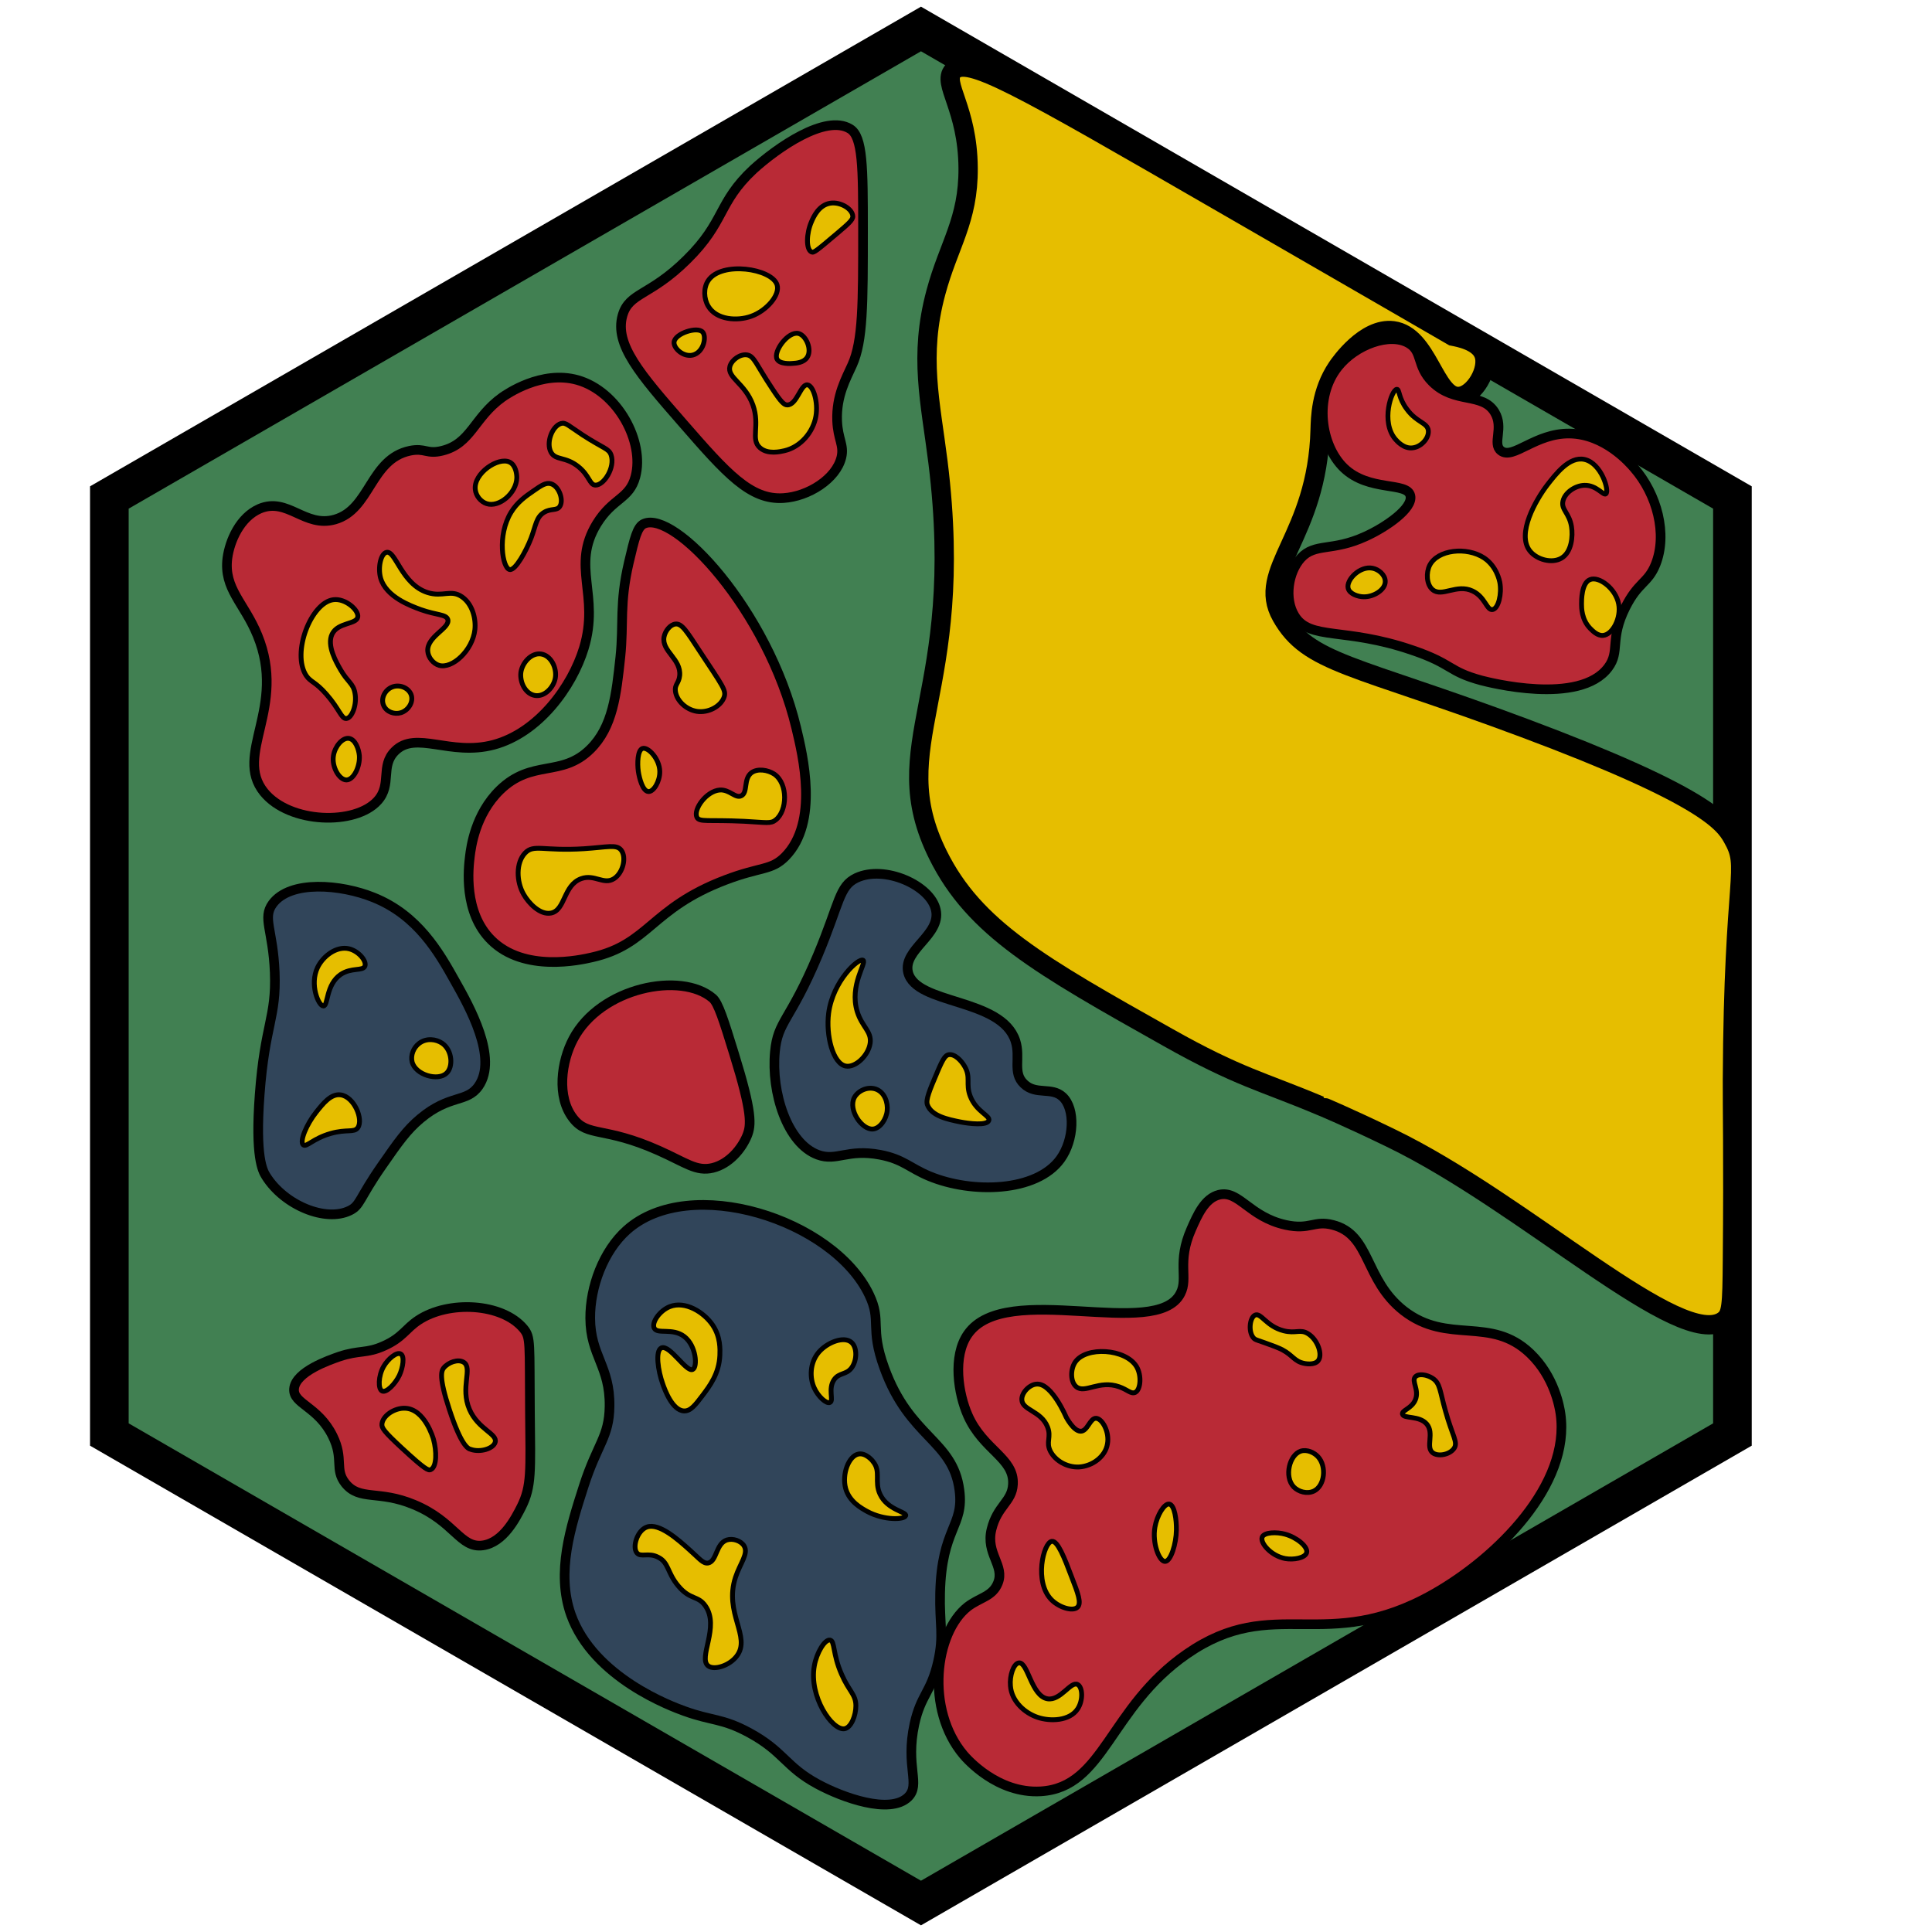 <?xml version="1.0" encoding="utf-8"?><!-- Generator: Adobe Illustrator 26.0.3, SVG Export Plug-In . SVG Version: 6.00 Build 0)  --><svg version="1.1" id="Ebene_2" xmlns="http://www.w3.org/2000/svg" xmlns:xlink="http://www.w3.org/1999/xlink" x="0px" y="0px"	 viewBox="0 0 100 100" style="enable-background:new 0 0 100 100;" xml:space="preserve"><style type="text/css">	.st0{fill:#418052;stroke:#000000;stroke-width:2;stroke-miterlimit:10;}	.st1{fill:#e6be00;stroke:#000000;stroke-miterlimit:10;}	.st2{fill:#b92a36;stroke:#000000;stroke-width:0.5;stroke-miterlimit:10;}	.st3{fill:#b92a36;stroke:#000000;stroke-width:0.5;stroke-miterlimit:10;}	.st4{fill:#31455a;stroke:#000000;stroke-width:0.5;stroke-miterlimit:10;}	.st5{fill:#e6be00;stroke:#000000;stroke-width:0.25;stroke-miterlimit:10;}	.st6{fill:#e6be00;stroke:#000000;stroke-width:0.25;stroke-miterlimit:10;}	.st7{fill:#e6be00;stroke:#000000;stroke-width:0.25;stroke-miterlimit:10;}	.st8{fill:#e6be00;stroke:#000000;stroke-width:0.25;stroke-miterlimit:10;}	.st9{fill:#e6be00;stroke:#000000;stroke-width:0.25;stroke-miterlimit:10;}</style><polygon class="st0" points="89.67,25.75 47.67,1.5 5.66,25.75 5.66,74.25 47.67,98.5 89.67,74.25 "/><path class="st1" d="M49.33,3.67c0.73-0.79,3.25,0.67,13.9,6.82c7.97,4.6,11.96,6.91,11.96,6.91c0.3,0.06,1.35,0.24,1.61,0.93	c0.3,0.79-0.49,2.14-1.28,2.19c-1.26,0.09-1.6-3.16-3.41-3.4c-1.45-0.19-2.77,1.71-2.89,1.89c-0.87,1.28-0.87,2.66-0.89,3.22	c-0.14,5.56-3.35,7.29-2,9.67c1.39,2.46,3.73,2.48,12.56,5.78c9.34,3.49,10.34,4.89,10.78,5.67c0.94,1.65,0.05,1.67,0,12.56	c-0.01,1.28,0.05,3.96,0,9.33c-0.02,2.34-0.04,2.81-0.45,3.11c-2.2,1.62-10.25-6.07-17.22-9.44c-2.22-1.08-3.66-1.68-3.67-1.68	c-2.99-1.26-4.22-1.47-7.89-3.54c-6.6-3.71-10-5.63-11.89-9.44c-2.86-5.76,1.5-8.25,0-20.33c-0.39-3.13-1-5.48-0.11-8.78	c0.66-2.47,1.69-3.73,1.67-6.44C50.09,5.58,48.74,4.31,49.33,3.67z"/><path class="st2" d="M69.56,24.22c1.3,1.25,3.28,0.7,3.44,1.44c0.15,0.66-1.29,1.64-2.33,2.11c-1.73,0.79-2.6,0.32-3.33,1.11	c-0.66,0.72-0.88,2.11-0.33,3c0.79,1.29,2.57,0.56,6.11,1.78c2.09,0.71,1.82,1.09,3.56,1.56c0.35,0.09,5.08,1.32,6.56-0.67	c0.63-0.84,0.06-1.45,0.89-3.11c0.66-1.32,1.16-1.24,1.56-2.22c0.63-1.57,0.08-3.64-1.11-5c-0.24-0.28-1.52-1.75-3.33-1.78	c-1.79-0.03-2.94,1.38-3.56,0.89c-0.47-0.37,0.17-1.18-0.33-2c-0.64-1.04-2.06-0.41-3.22-1.56c-0.84-0.84-0.49-1.57-1.22-2	c-0.98-0.58-2.76,0.07-3.67,1.22C68,20.56,68.35,23.05,69.56,24.22z"/><path class="st2" d="M44,6.67c0.66,0.4,0.67,2.01,0.67,5.22c0,3.84,0,5.76-0.56,7c-0.31,0.69-0.83,1.59-0.78,2.89	c0.04,0.97,0.37,1.25,0.22,1.89c-0.27,1.12-1.71,2.03-3,2.11c-1.71,0.11-2.94-1.27-5.22-3.89c-2.21-2.53-3.53-4.06-3.11-5.56	c0.34-1.2,1.41-0.99,3.33-2.89c2-1.97,1.59-2.94,3.44-4.67C40.22,7.65,42.73,5.89,44,6.67z"/><path class="st2" d="M26,20.56c0.23-0.16,2.03-1.41,3.89-0.89c2.09,0.59,3.48,3.2,3,5c-0.31,1.17-1.17,1.09-2,2.44	c-1.35,2.21,0.17,3.67-0.67,6.44c-0.61,2-2.35,4.38-4.67,5c-2.26,0.6-4.03-0.76-5.11,0.33c-0.77,0.77-0.14,1.72-0.89,2.56	c-1.15,1.29-4.56,1.2-5.89-0.44c-1.58-1.96,1.2-4.36-0.33-8.11c-0.69-1.69-1.76-2.41-1.56-4c0.12-0.9,0.65-2.12,1.67-2.56	c1.45-0.61,2.33,1,3.89,0.56c1.84-0.52,1.83-3.13,3.89-3.56c0.79-0.16,0.86,0.2,1.67,0C24.39,22.96,24.53,21.61,26,20.56z"/><path class="st3" d="M33.33,27.11c-0.35,0.16-0.49,0.77-0.78,2c-0.5,2.14-0.26,3.16-0.44,4.89c-0.21,1.96-0.39,3.63-1.56,4.78	c-1.49,1.47-3.01,0.5-4.67,2.11c-1.29,1.26-1.5,2.95-1.56,3.44c-0.07,0.58-0.35,2.89,1.11,4.33c1.7,1.69,4.61,1.03,5.22,0.89	c2.96-0.67,3.03-2.53,6.89-4c1.86-0.71,2.38-0.48,3.11-1.22c1.74-1.78,0.91-5.21,0.56-6.67C39.74,31.56,34.9,26.4,33.33,27.11z"/><path class="st4" d="M14.11,46.78c0.91-1.24,3.54-1.01,5.22-0.33c2.3,0.92,3.4,2.86,4.22,4.33c0.74,1.31,2.24,3.98,1.22,5.44	c-0.61,0.87-1.49,0.41-3,1.67c-0.72,0.6-1.16,1.23-2,2.44c-1.2,1.72-1.11,2.06-1.67,2.33c-1.25,0.61-3.39-0.28-4.33-1.78	c-0.18-0.28-0.57-1-0.33-4.22c0.27-3.66,0.87-3.97,0.78-6.33C14.13,48.12,13.57,47.52,14.11,46.78z"/><path class="st2" d="M29.67,53.78c-0.61,1.15-0.88,2.99,0,4.11c0.76,0.98,1.6,0.4,4.44,1.67c1.41,0.63,1.93,1.09,2.78,0.89	c0.85-0.21,1.49-0.97,1.78-1.67c0.22-0.55,0.27-1.18-0.67-4.22c-0.54-1.75-0.82-2.64-1.11-2.89C35.26,50.27,31.08,51.1,29.67,53.78z	"/><path class="st4" d="M44.33,45.44c-0.91,0.43-0.86,1.28-2,4c-1.44,3.43-2.07,3.39-2.22,5c-0.2,2.1,0.63,4.74,2.22,5.33	c0.98,0.36,1.52-0.32,3.22,0c1.21,0.23,1.52,0.68,2.56,1.11c2.2,0.91,5.54,0.83,6.78-0.89c0.71-0.99,0.78-2.6,0.11-3.22	c-0.57-0.53-1.38-0.07-2-0.67c-0.61-0.58-0.16-1.34-0.44-2.22c-0.73-2.25-5.16-1.85-5.56-3.56c-0.27-1.18,1.72-1.93,1.44-3.22	C48.17,45.82,45.78,44.76,44.33,45.44z"/><path class="st2" d="M17.22,74.33c-0.76-1.54-2.06-1.66-2-2.44c0.07-0.9,1.85-1.5,2.33-1.67c1.07-0.36,1.4-0.14,2.33-0.56	c0.96-0.43,1.11-0.89,1.78-1.33c1.56-1.03,4.33-0.89,5.44,0.44c0.38,0.46,0.3,0.74,0.33,4.33c0.03,3.06,0.09,3.82-0.44,4.89	c-0.29,0.57-0.93,1.85-2,2c-1.17,0.16-1.46-1.24-3.56-2.11c-1.84-0.77-2.82-0.18-3.56-1.11C17.3,76.04,17.81,75.53,17.22,74.33z"/><path class="st4" d="M32.44,63.67c-1.21,1.08-1.9,2.94-1.89,4.56c0.01,1.95,1.03,2.48,1,4.56c-0.02,1.59-0.63,1.94-1.33,4.11	c-0.69,2.15-1.44,4.48-0.67,6.67c1.17,3.28,5.25,4.77,5.89,5c1.41,0.51,1.94,0.36,3.33,1.11c1.81,0.98,1.87,1.76,3.56,2.67	c1.28,0.69,3.73,1.58,4.67,0.67c0.67-0.66-0.15-1.57,0.33-3.78c0.34-1.54,0.85-1.61,1.22-3.22c0.32-1.4,0.07-1.95,0.11-3.56	c0.08-3.39,1.25-3.44,1-5.33c-0.34-2.6-2.58-2.7-3.89-6.33c-0.77-2.12-0.12-2.4-0.78-3.78C43.13,63.11,35.7,60.75,32.44,63.67z"/><path class="st3" d="M50.1,69.05c-0.81,1.15-0.5,3.1,0,4.22c0.8,1.8,2.41,2.2,2.33,3.56c-0.05,0.91-0.81,1.1-1.11,2.33	c-0.31,1.26,0.7,1.87,0.33,2.78c-0.28,0.7-0.93,0.74-1.56,1.22c-1.71,1.34-2.2,5.32-0.22,7.67c0.17,0.2,1.75,2.02,4,1.89	c3.29-0.2,3.54-4.33,7.56-7.11c4.53-3.14,7.17,0.07,12.78-3.11c3.3-1.87,7.09-5.66,6.56-9.33c-0.05-0.35-0.32-1.92-1.56-3.11	c-2.06-1.98-4.26-0.43-6.56-2.22c-2.05-1.61-1.69-3.94-3.67-4.44c-0.97-0.25-1.17,0.28-2.44,0c-1.89-0.42-2.41-1.81-3.44-1.56	c-0.74,0.18-1.12,1.05-1.44,1.78c-0.76,1.72-0.14,2.52-0.56,3.33C59.85,69.41,52.07,66.23,50.1,69.05z"/><path class="st5" d="M17.26,31.04c0.61-0.08,1.31,0.53,1.26,0.89c-0.06,0.4-1.03,0.27-1.33,0.89c-0.29,0.59,0.22,1.47,0.44,1.85	c0.37,0.64,0.65,0.7,0.74,1.19c0.12,0.6-0.15,1.3-0.44,1.33c-0.26,0.03-0.36-0.49-1.04-1.26c-0.58-0.66-0.8-0.61-1.04-0.96	C15.08,33.8,16.1,31.18,17.26,31.04z"/><path class="st5" d="M20,28.59c-0.29,0.07-0.45,0.78-0.3,1.33c0.28,0.98,1.56,1.44,2.07,1.63c0.84,0.3,1.33,0.24,1.41,0.52	c0.12,0.45-1.09,0.87-1.04,1.63c0.02,0.34,0.3,0.66,0.59,0.74c0.68,0.19,1.73-0.77,1.85-1.85c0.06-0.58-0.13-1.33-0.67-1.7	c-0.58-0.4-0.99,0.03-1.78-0.22C20.78,30.24,20.48,28.47,20,28.59z"/><path class="st5" d="M25.19,26.07c-0.31-0.1-0.56-0.41-0.59-0.74c-0.09-0.83,1.19-1.7,1.78-1.41c0.3,0.15,0.37,0.57,0.37,0.81	C26.73,25.53,25.83,26.28,25.19,26.07z"/><path class="st5" d="M28.52,25.04c-0.26-0.08-0.51,0.09-0.91,0.37c-0.38,0.26-0.84,0.58-1.16,1.11c-0.73,1.2-0.44,2.89-0.07,2.96	c0.3,0.06,0.86-0.98,1.11-1.63c0.25-0.66,0.26-1.08,0.67-1.33c0.36-0.22,0.65-0.07,0.81-0.3C29.19,25.91,28.95,25.17,28.52,25.04z"	/><path class="st5" d="M28.52,23.41c0.24,0.43,0.75,0.21,1.41,0.74c0.59,0.47,0.58,0.95,0.89,0.96c0.44,0.01,1.03-0.92,0.81-1.56	c-0.12-0.34-0.37-0.32-1.48-1.04c-0.73-0.48-0.87-0.66-1.11-0.59C28.58,22.05,28.25,22.92,28.52,23.41z"/><path class="st5" d="M18.07,38.22c-0.35-0.06-0.74,0.43-0.81,0.89c-0.1,0.58,0.3,1.26,0.67,1.26c0.37,0,0.71-0.68,0.67-1.26	C18.57,38.78,18.4,38.28,18.07,38.22z"/><path class="st5" d="M20.3,35.56c-0.37,0.14-0.61,0.59-0.44,0.96c0.15,0.34,0.56,0.47,0.89,0.37c0.39-0.12,0.68-0.57,0.52-0.96	C21.11,35.57,20.65,35.42,20.3,35.56z"/><path class="st5" d="M28,33.85c-0.5-0.07-0.97,0.45-1.04,0.96c-0.06,0.5,0.23,1.11,0.74,1.19c0.5,0.07,0.95-0.42,1.04-0.89	C28.84,34.58,28.52,33.92,28,33.85z"/><path class="st6" d="M34.96,32.3c-0.27,0.03-0.53,0.35-0.59,0.67c-0.13,0.74,0.89,1.13,0.81,2c-0.04,0.4-0.27,0.46-0.22,0.81	c0.06,0.48,0.54,0.95,1.11,1.04c0.6,0.09,1.24-0.26,1.41-0.74c0.12-0.35-0.08-0.58-1.26-2.37C35.54,32.67,35.29,32.26,34.96,32.3z"	/><path class="st6" d="M33.26,38.74c-0.26,0.08-0.28,0.78-0.22,1.19c0.05,0.34,0.22,1.02,0.52,1.04c0.27,0.02,0.6-0.53,0.59-1.04	C34.14,39.27,33.54,38.65,33.26,38.74z"/><path class="st6" d="M30.22,43.93c-2.11,0.13-2.59-0.25-3.04,0.22c-0.48,0.5-0.46,1.48-0.07,2.15c0.25,0.44,0.84,1.07,1.41,0.96	c0.75-0.15,0.63-1.44,1.56-1.78c0.69-0.25,1.17,0.34,1.7,0c0.47-0.3,0.66-1.11,0.37-1.48C31.91,43.69,31.44,43.85,30.22,43.93z"/><path class="st6" d="M36.07,42.3c-0.19-0.41,0.49-1.36,1.19-1.41c0.51-0.03,0.8,0.45,1.11,0.3c0.35-0.17,0.1-0.86,0.52-1.19	c0.32-0.24,0.86-0.15,1.19,0.07c0.72,0.5,0.67,1.9,0.07,2.37c-0.26,0.21-0.48,0.13-1.63,0.07C36.65,42.42,36.2,42.57,36.07,42.3z"/><path class="st7" d="M18.07,49.11c-0.65-0.16-1.35,0.38-1.63,0.96c-0.43,0.89,0.05,2,0.3,2c0.25,0,0.12-1.1,0.89-1.63	c0.56-0.38,1.16-0.16,1.26-0.44C18.98,49.73,18.56,49.23,18.07,49.11z"/><path class="st7" d="M22.89,54c-0.32-0.22-0.82-0.28-1.19,0c-0.31,0.23-0.45,0.63-0.37,0.96c0.17,0.68,1.34,1.01,1.78,0.59	C23.46,55.23,23.42,54.37,22.89,54z"/><path class="st7" d="M17.63,56.67c-0.5-0.07-0.91,0.45-1.26,0.89c-0.51,0.64-0.88,1.53-0.67,1.7c0.17,0.13,0.5-0.33,1.41-0.59	c0.84-0.24,1.22-0.03,1.41-0.3C18.82,57.94,18.33,56.76,17.63,56.67z"/><path class="st8" d="M19.85,70.74c-0.27,0.48-0.29,1.16-0.07,1.26c0.22,0.1,0.67-0.36,0.89-0.81c0.19-0.41,0.28-1,0.07-1.11	C20.54,69.96,20.08,70.33,19.85,70.74z"/><path class="st8" d="M20.96,72.89c-0.53-0.02-1.14,0.37-1.19,0.81c-0.02,0.21,0.09,0.38,1.04,1.26c1.2,1.11,1.36,1.16,1.48,1.11	c0.33-0.14,0.31-0.98,0.15-1.56C22.42,74.43,21.98,72.92,20.96,72.89z"/><path class="st8" d="M23.26,72.96c-0.56-1.7-0.41-2-0.3-2.15c0.24-0.3,0.75-0.48,1.04-0.3c0.48,0.3-0.19,1.31,0.3,2.44	c0.45,1.04,1.46,1.26,1.33,1.7c-0.09,0.33-0.77,0.54-1.26,0.37C24.22,74.99,23.87,74.82,23.26,72.96z"/><path class="st5" d="M34.67,67.63c-0.53,0.21-0.95,0.82-0.81,1.11c0.16,0.34,0.95-0.03,1.56,0.44c0.62,0.48,0.69,1.57,0.44,1.7	c-0.33,0.18-1.2-1.31-1.63-1.11c-0.32,0.15-0.17,1.18,0.07,1.85c0.11,0.32,0.5,1.39,1.11,1.41c0.34,0.01,0.58-0.31,0.96-0.81	c0.36-0.48,0.85-1.12,0.89-2.07c0.01-0.3,0.04-0.95-0.37-1.56C36.43,67.91,35.46,67.32,34.67,67.63z"/><path class="st5" d="M42.15,71.85c-0.25-0.53-0.24-1.3,0.22-1.85c0.44-0.52,1.31-0.86,1.7-0.52c0.31,0.27,0.29,0.95,0,1.33	c-0.28,0.36-0.63,0.23-0.89,0.59c-0.34,0.48-0.01,1.09-0.22,1.19C42.78,72.68,42.35,72.29,42.15,71.85z"/><path class="st5" d="M32.96,80.37c-0.24-0.31,0.03-1.16,0.52-1.33c0.63-0.23,1.61,0.64,2.22,1.19c0.5,0.44,0.69,0.72,0.96,0.67	c0.45-0.1,0.39-1,0.96-1.19c0.31-0.1,0.73,0.04,0.89,0.3c0.25,0.4-0.2,0.9-0.44,1.63c-0.61,1.85,0.82,3.07,0.07,4.07	c-0.38,0.51-1.17,0.75-1.48,0.52c-0.55-0.41,0.61-2.03-0.15-3.11c-0.38-0.55-0.79-0.29-1.41-1.04c-0.57-0.68-0.48-1.21-1.04-1.48	C33.56,80.34,33.16,80.63,32.96,80.37z"/><path class="st5" d="M44.44,75.26c-0.51,0.09-0.87,1.04-0.67,1.78c0.19,0.69,0.81,1.02,1.11,1.19c0.89,0.48,1.94,0.43,2,0.22	c0.06-0.2-0.95-0.29-1.33-1.11c-0.31-0.66,0.07-1.18-0.37-1.7C45.16,75.6,44.81,75.19,44.44,75.26z"/><path class="st5" d="M42.96,84.89c-0.27-0.04-0.69,0.65-0.81,1.33c-0.29,1.58,0.92,3.36,1.56,3.26c0.35-0.06,0.59-0.69,0.59-1.19	c0-0.59-0.36-0.75-0.74-1.63C43.09,85.6,43.22,84.93,42.96,84.89z"/><path class="st6" d="M52.74,86.07c-0.28,0.03-0.49,0.67-0.44,1.19c0.06,0.81,0.75,1.41,1.41,1.63c0.65,0.22,1.66,0.19,2.07-0.44	c0.29-0.44,0.26-1.12,0-1.26c-0.36-0.19-0.88,0.85-1.56,0.74C53.38,87.79,53.21,86.03,52.74,86.07z"/><path class="st6" d="M54.44,79.78c-0.43,0.06-0.94,2.12,0,3.04c0.4,0.39,1.09,0.6,1.33,0.37c0.22-0.21,0.02-0.74-0.3-1.56	C55.09,80.62,54.74,79.73,54.44,79.78z"/><path class="st6" d="M55.85,75.93c-0.63,0.03-1.23-0.33-1.48-0.81c-0.25-0.49,0.06-0.72-0.15-1.26c-0.33-0.84-1.31-0.86-1.33-1.41	c-0.02-0.37,0.42-0.82,0.81-0.81c0.76,0,1.48,1.7,1.48,1.7l0,0c0,0,0.37,0.72,0.74,0.74c0.37,0.02,0.49-0.68,0.81-0.67	c0.32,0.01,0.71,0.71,0.59,1.33C57.21,75.4,56.54,75.89,55.85,75.93z"/><path class="st6" d="M57.93,71.78c-1.04-0.37-1.77,0.37-2.22,0c-0.31-0.25-0.31-0.89-0.07-1.26c0.55-0.85,2.63-0.72,3.19,0.22	c0.27,0.46,0.21,1.19-0.07,1.33C58.54,72.17,58.36,71.93,57.93,71.78z"/><path class="st6" d="M60.52,77.85c-0.26-0.04-0.64,0.6-0.74,1.19c-0.15,0.83,0.22,1.78,0.52,1.78c0.3,0,0.58-0.91,0.59-1.63	C60.9,78.68,60.8,77.9,60.52,77.85z"/><path class="st6" d="M66.52,79.41c-0.43-0.12-1.08-0.11-1.19,0.15c-0.12,0.31,0.48,0.98,1.19,1.11c0.44,0.08,1.03-0.03,1.11-0.3	C67.72,80.06,67.11,79.57,66.52,79.41z"/><path class="st6" d="M67.33,75.11c-0.59,0.19-0.87,1.32-0.37,1.85c0.25,0.26,0.7,0.38,1.04,0.22c0.57-0.27,0.68-1.28,0.22-1.78	C68.02,75.18,67.65,75.01,67.33,75.11z"/><path class="st6" d="M67.33,70.52c-0.41-0.15-0.51-0.48-1.16-0.75c-0.02-0.01-0.07-0.03-0.17-0.07c-0.92-0.35-1.01-0.33-1.11-0.44	c-0.29-0.31-0.21-1.06,0.07-1.19c0.31-0.14,0.58,0.58,1.48,0.81c0.63,0.16,0.86-0.1,1.26,0.15c0.51,0.31,0.78,1.11,0.52,1.41	C68.04,70.65,67.6,70.62,67.33,70.52z"/><path class="st6" d="M73.26,71.26c-0.22,0.23,0.21,0.67,0,1.19c-0.19,0.46-0.7,0.54-0.67,0.74c0.05,0.26,0.87,0.06,1.26,0.52	c0.4,0.48-0.07,1.18,0.3,1.48c0.27,0.22,0.88,0.11,1.11-0.22c0.22-0.32-0.08-0.63-0.44-1.93c-0.3-1.05-0.27-1.44-0.67-1.7	C73.86,71.15,73.43,71.08,73.26,71.26z"/><path class="st5" d="M44.67,49.7c-0.23-0.13-1.56,1.07-1.78,2.74c-0.15,1.15,0.22,2.62,0.89,2.74c0.49,0.09,1.17-0.54,1.26-1.19	c0.08-0.61-0.42-0.83-0.67-1.63C43.95,50.99,44.88,49.82,44.67,49.7z"/><path class="st5" d="M45.33,56.37c-0.44-0.15-0.93,0.1-1.11,0.44c-0.33,0.64,0.39,1.67,0.96,1.63c0.37-0.03,0.7-0.51,0.74-0.96	C45.96,57.1,45.81,56.54,45.33,56.37z"/><path class="st5" d="M49.11,54.59c-0.17,0.03-0.29,0.18-0.59,0.89c-0.41,0.96-0.61,1.44-0.52,1.7c0.22,0.59,1.06,0.76,1.7,0.89	c0.46,0.09,1.38,0.2,1.48-0.07c0.1-0.25-0.65-0.45-0.96-1.26c-0.25-0.65,0.05-0.98-0.3-1.56C49.77,54.92,49.43,54.54,49.11,54.59z"	/><path class="st8" d="M42.96,10.52c-0.58,0.1-0.85,0.7-0.96,0.96c-0.26,0.59-0.29,1.42,0,1.56c0.12,0.06,0.24-0.04,1.33-0.96	c0.55-0.47,0.83-0.7,0.81-0.89C44.12,10.81,43.5,10.43,42.96,10.52z"/><path class="st8" d="M40.22,14.74c-0.27-0.84-2.87-1.24-3.56-0.22c-0.26,0.38-0.23,0.95,0,1.33c0.42,0.71,1.5,0.78,2.22,0.52	C39.67,16.09,40.39,15.27,40.22,14.74z"/><path class="st9" d="M36.37,17.19c-0.27-0.31-1.44,0.07-1.48,0.52c-0.03,0.31,0.47,0.78,0.96,0.67	C36.43,18.24,36.58,17.42,36.37,17.19z"/><path class="st8" d="M38.67,18.37c-0.34-0.06-0.79,0.24-0.89,0.59c-0.16,0.59,0.78,0.87,1.19,2c0.38,1.08-0.14,1.78,0.37,2.22	c0.4,0.35,1.04,0.2,1.26,0.15c0.86-0.2,1.49-0.98,1.63-1.78c0.13-0.75-0.14-1.6-0.44-1.63c-0.35-0.04-0.54,1.04-1.04,1.04	c-0.16,0-0.31-0.12-0.81-0.89C39.14,18.87,39.04,18.43,38.67,18.37z"/><path class="st8" d="M41.33,17.26c-0.54-0.13-1.32,0.94-1.11,1.33c0.14,0.27,0.72,0.23,0.81,0.22c0.19-0.01,0.56-0.04,0.74-0.3	C42.05,18.12,41.73,17.36,41.33,17.26z"/><path class="st5" d="M72.3,20.15c-0.27,0.01-0.85,1.69-0.07,2.59c0.08,0.09,0.43,0.5,0.89,0.44c0.45-0.05,0.85-0.51,0.81-0.89	c-0.04-0.42-0.6-0.41-1.11-1.11C72.38,20.6,72.44,20.14,72.3,20.15z"/><path class="st5" d="M71.04,29.41c-0.65-0.13-1.37,0.6-1.26,1.04c0.07,0.29,0.51,0.44,0.81,0.44c0.52,0.01,1.13-0.37,1.11-0.81	C71.69,29.75,71.36,29.47,71.04,29.41z"/><path class="st5" d="M74,29.26c-0.19,0.38-0.17,0.99,0.15,1.26c0.49,0.41,1.24-0.32,2.07,0.07c0.66,0.31,0.73,1.02,1.04,0.96	c0.3-0.06,0.48-0.81,0.37-1.41c-0.02-0.09-0.16-0.82-0.81-1.26C75.91,28.28,74.41,28.45,74,29.26z"/><path class="st5" d="M79.19,28.52c0.36,0.45,1.14,0.66,1.63,0.37c0.53-0.31,0.6-1.14,0.52-1.63c-0.11-0.71-0.55-0.88-0.44-1.33	c0.1-0.44,0.64-0.8,1.11-0.81c0.63-0.02,0.98,0.55,1.11,0.44c0.19-0.15-0.23-1.59-1.11-1.78c-0.78-0.17-1.48,0.75-1.93,1.33	C79.5,25.87,78.48,27.63,79.19,28.52z"/><path class="st5" d="M82.3,30c-0.45,0.18-0.44,1.09-0.44,1.26c0,0.2,0,0.8,0.44,1.26c0.14,0.14,0.38,0.39,0.67,0.37	c0.5-0.04,0.95-0.91,0.81-1.63C83.63,30.46,82.76,29.81,82.3,30z"/></svg>